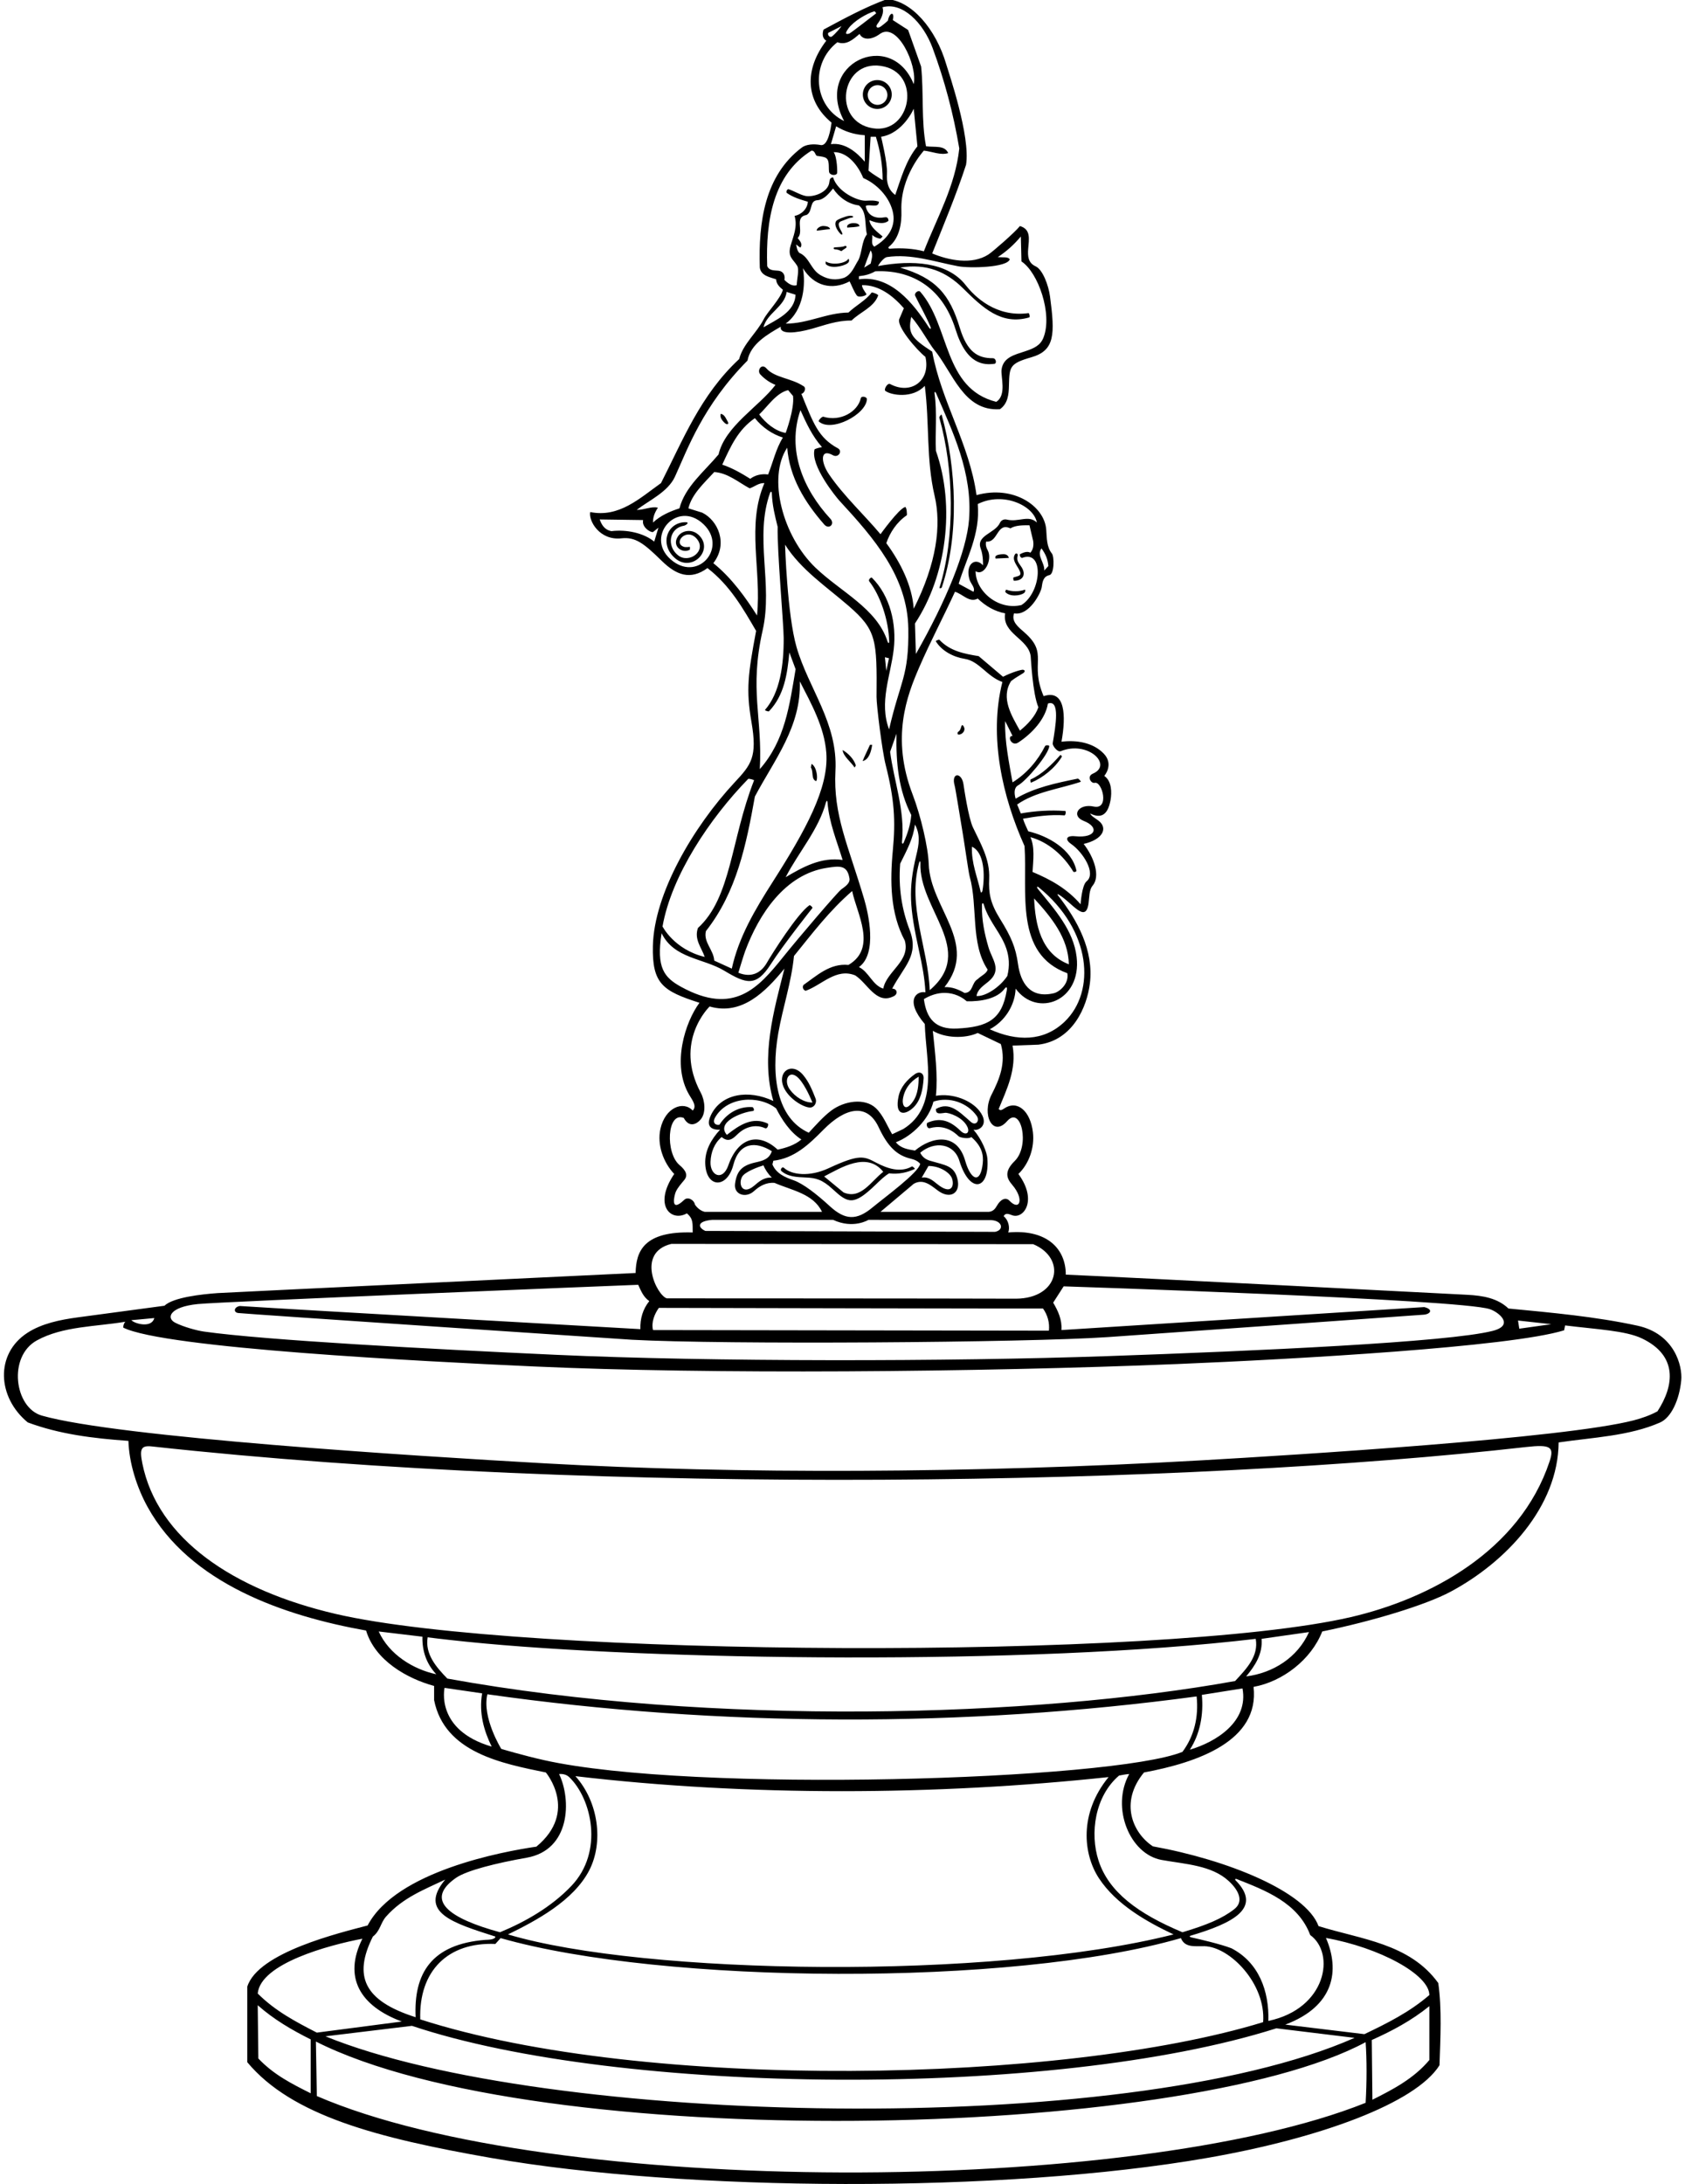 <?xml version="1.0" encoding="UTF-8"?>
<svg xmlns="http://www.w3.org/2000/svg" xmlns:xlink="http://www.w3.org/1999/xlink" width="520pt" height="674pt" viewBox="0 0 520 674" version="1.1">
<g id="surface1">
<path style=" stroke:none;fill-rule:nonzero;fill:rgb(0%,0%,0%);fill-opacity:1;" d="M 505.336 409.07 C 492.504 406.277 478.969 405.066 465.52 403.77 C 462.098 400.52 457.543 399.801 452.906 399.543 C 449.824 399.371 347.777 394.121 328.91 393.32 C 328.91 385.27 323.012 379.242 311.145 380.305 C 311.715 378.785 311.238 376.504 309.723 375.27 C 310.344 374.137 311.336 374.625 312.398 375.004 C 315.855 376.23 320.301 370.469 314.281 362.254 C 317.539 359.145 319.324 354.156 318.758 349.367 C 317.984 342.824 313.973 339.367 309.984 341.996 C 309.359 342.41 308.715 342.852 308.199 342.211 C 310.672 336.129 313.805 329.953 312.477 322.641 L 320.453 322.355 C 331.082 321.047 335.449 310.691 336.34 303.488 C 337.602 293.23 332.453 283.902 326.473 276.254 C 326.305 276.039 326.379 275.824 326.582 275.945 C 326.594 275.953 326.605 275.961 326.617 275.969 C 330.844 278.473 335.027 285.18 335.934 278.75 C 336.191 276.91 336.082 274.602 337.164 273.328 C 339.684 270.359 337.621 264.531 334.422 260.414 C 340.34 259.059 342 255.543 339.023 253.25 C 338.012 252.469 336.82 251.883 336.414 251.012 C 339.73 252.668 341.898 251.574 342.734 246.801 C 343.105 244.676 343.152 241.039 340.785 239.422 C 340.785 239.422 343.867 235.918 340.613 232.535 C 337.297 229.094 332.148 228.293 327.578 228.875 C 329.039 220.852 328.746 212.59 322.07 214.812 C 317.645 204.484 323.746 201.828 316.203 195.199 C 314.223 193.457 312.035 191.809 312.949 189.262 C 317.629 190.121 321.238 182.875 321.469 181.246 C 321.711 179.535 321.949 177.871 323.848 177.469 C 325.395 177.145 325.371 171.738 324.629 170.816 C 322.984 168.781 323.062 166.055 322.871 163.438 C 322.336 156.129 312.75 149.617 301.359 152.781 C 299.176 137.012 290.531 123.996 287.68 108.512 C 281.301 104.336 280.086 102.875 281.223 97.773 C 283.844 100.691 286.84 106.164 288.234 107.855 C 294.051 114.902 297.328 127 308.578 126.273 C 311.02 124.566 311.305 121.801 311.371 118.934 C 311.512 113.16 311.559 112.176 318.277 110.246 C 325.598 108.145 325.582 103.141 324.043 91.492 C 323.586 88.039 321.785 83.184 319.594 82.18 C 317.246 81.102 317.137 79.004 317.301 76.812 C 317.523 73.875 318.242 70.773 314.754 69.75 C 313.152 71.77 306.312 77.699 305.059 78.512 C 300.016 81.797 292.734 80.332 287.68 78.203 C 291.289 69.18 295.09 60.156 298.129 50.844 C 299.555 42.105 292.742 22.328 292.043 19.93 C 288.773 8.715 281.18 0.223 273.715 -0.266 C 266.973 2.203 260.512 5.719 254.145 9.141 C 253.766 10.281 253.672 11.801 255 12.559 C 248.211 21.414 248.445 31.074 256.613 37.828 C 256.391 39.75 255.5 45.176 253.285 44.758 C 251.098 44.344 248.77 44.52 247.402 45.559 C 236.016 54.172 234.023 68.547 234.48 82.574 C 234.859 85.141 237.613 85.52 239.516 86.184 C 239.516 87.516 240.59 88.621 241.605 89.414 C 240.871 92.168 236.84 96.234 235.711 98.461 C 233.539 102.73 229.305 106.113 228.113 110.789 C 216.145 121.906 210.73 135.871 203.984 149.074 C 197.43 153.73 191.066 159.809 182.137 158.004 C 181.586 160.648 184.992 166.859 191.77 166.113 C 196.055 165.641 198.617 167.574 204.211 173.062 C 208.648 177.418 213.035 179.164 218.328 175.297 C 225.266 180.613 229.352 187.836 233.34 194.676 C 230.871 207.844 230.172 212.773 231.906 222.797 C 233.789 233.648 231.797 235.969 226.711 241.426 C 213.891 255.195 201.852 275.777 201.484 291.871 C 201.215 303.57 204.527 305.801 215.859 309.434 C 211.504 315.277 207.117 328.539 212.758 337.945 C 213.754 339.605 215.105 341.352 213.77 342.684 C 210.871 339.566 205.309 341.727 203.824 348.277 C 202.703 353.238 204.727 358.742 208.07 362.254 C 201.477 371.953 207.113 377.184 211.965 374.414 C 214.027 376.121 213.715 377.559 213.77 380.305 C 198.695 379.832 196.285 386.074 196.152 392.809 C 196.152 392.809 69.34 398.859 67.219 399.008 C 62.227 399.359 53.441 400.332 50.75 402.914 L 23.863 406.523 C 18.578 407.238 12.887 408.395 8.457 411.273 C -1.57 417.785 -0.844 431.18 8.57 438.918 C 18.258 442.527 28.527 443.828 39.633 444.617 C 39.836 451.461 42.219 458.969 45.527 464.973 C 58.621 488.707 87.871 498.652 112.977 503.141 C 115.73 512.355 125.609 517.961 133.969 520.238 L 133.969 524.609 C 137.199 540.855 155.059 544.18 168.453 546.934 C 168.453 546.934 178.629 558.996 165.527 569.828 C 155.285 571.312 122.227 577.387 113.449 594.148 C 104.945 596.402 79.598 602.422 76.305 613.055 L 76.305 636.332 C 90.023 652.789 116.25 659.699 151.605 665.887 C 211.055 676.297 309.551 676.902 372.773 665.84 C 407.469 659.77 436.859 648.996 444.238 637.281 C 444.523 628.918 445 619.988 443.859 611.914 C 435.023 599.66 419.922 598.426 406.906 594.34 C 402.98 583.645 378.68 573.859 355.797 569.734 C 349.652 565.703 345.34 556.27 353.039 546.934 C 369.605 543.848 388.742 537.219 386.859 520.523 C 395.789 518.91 404.625 512.164 408.047 503.426 C 423.453 500.262 439.855 495.328 447.672 491.152 C 464.789 481.996 480.84 464.953 481.004 445.094 C 491.609 443.539 502.742 443.129 512.285 438.953 C 515.789 437.418 518.273 431.871 518.84 425.93 C 519.262 421.52 516.785 411.566 505.336 409.07 Z M 478.727 408.613 L 468.859 409.996 L 468.465 407.477 Z M 306.016 337.742 C 302.848 343.922 306.352 351.059 310.816 345.938 C 315.129 341.004 317.945 353.57 313.133 358.266 C 309.641 361.672 310.828 363.797 312.41 365.645 C 316.184 370.066 314.688 373.832 311.523 370.508 C 310.316 369.238 308.707 370.184 307.66 372.051 C 307.121 373.008 306.441 373.832 305.16 373.938 L 271.723 373.938 L 281.98 365.293 C 284.879 363.633 287.23 365.723 289.391 367.348 C 293.234 370.242 296.609 368.172 295.445 363.691 C 294.402 359.672 291.785 359.578 287.066 358.191 C 285.82 357.82 284.711 357.168 283.977 355.699 C 288.453 351.969 294.398 352.805 296.055 358.156 C 299.281 368.598 305.441 367.219 304.711 357.48 C 304.566 355.586 303.098 351.723 300.41 348.574 C 301.836 349.129 305.633 347.129 302.25 342.785 C 299.754 339.574 294.113 337.242 288.82 338.125 C 289.484 331.855 288.535 324.637 287.871 318.078 C 291.672 320.359 297.75 320.551 301.738 318.746 L 308.863 322.164 C 310.523 327.977 308.414 333.062 306.016 337.742 Z M 236.926 346.688 C 232.281 344.535 228.359 346.996 224.316 350.188 C 220.941 346.328 228.691 343.215 232.359 342.824 C 232.992 342.758 232.504 341.645 232.184 341.625 C 227.852 341.316 224.16 343.691 222.035 347.055 C 220.703 347.34 219.859 346.328 220.609 344.965 C 224.254 338.324 234.195 337.828 239.516 342.02 C 241.32 345.535 243.789 349.336 247.305 351.613 C 245.309 353.324 242.648 354.18 239.988 354.75 C 234.027 349.195 227.734 351.113 224.773 359.582 C 223.004 364.641 219.094 362.742 219.27 358.508 C 219.391 355.547 220.414 352.812 222.699 350.855 C 224.699 352.543 226.074 351.508 227.48 350.113 C 230.312 347.301 233.645 347.012 236.051 348.109 C 236.91 348.5 237.266 346.844 236.926 346.688 Z M 257.82 237.828 C 258.602 223.109 249.523 212.504 245.816 199.676 C 242.938 189.73 242.27 168.074 242.27 168.074 C 247.164 175.797 254.965 180.969 261.891 186.965 C 270.527 194.449 270.648 197.406 270.504 215.07 C 270.484 217.438 272.18 231.527 273.328 236.047 C 276.02 246.668 276.406 253.227 275.539 262.316 C 274.613 272.074 274.738 281.852 279.227 290.246 C 281.031 296.609 273.621 299.648 272.574 305.062 C 269.25 304.02 268.109 299.84 265.07 298.414 C 270.902 294.262 267.906 281.586 266.688 277.449 C 261.789 260.852 257.09 251.574 257.82 237.828 Z M 260.035 265.355 C 253.387 264.406 247.781 267.539 242.461 270.676 C 246.492 262.875 252.645 256.004 254.922 247.512 C 255.055 247.008 255.324 246.992 255.363 247.496 C 255.859 253.891 258.273 259.539 260.035 265.355 Z M 235.359 194.496 C 238.598 180.156 232.746 165.738 237.66 152.047 C 237.824 151.594 238.176 151.68 238.191 152.16 C 238.312 155.848 239.148 159.207 239.988 162.562 C 239.801 169.969 241.824 192.371 241.848 196.828 C 241.895 205.047 240.742 213.738 236.09 219.051 C 235.938 219.223 237.145 219.66 237.328 219.469 C 242.055 214.5 242.961 208 243.602 201.324 L 245.527 206.496 C 243.629 217.707 242.27 228.496 234.48 237.328 C 235.359 221.328 231.172 213.047 235.359 194.496 Z M 256.27 160.09 C 247.898 151.035 242.758 138.887 247.02 126.559 C 248.824 130.551 250.629 134.539 253.672 137.961 C 253.672 137.961 252.148 138.246 251.391 138.625 C 249.965 143.562 258.078 153.445 259.043 154.492 C 269.82 166.16 280.078 177.988 280.312 193.992 C 280.527 208.828 277.816 210.012 274.379 225.074 C 271.215 216.738 274.859 208.578 275.812 200.324 C 276.711 192.531 274.707 183.848 269.082 178.273 C 268.836 178.031 267.824 178.844 268.281 179.426 C 271.535 183.551 274.277 191.301 274.406 197.996 C 274.418 198.574 274.094 198.539 273.91 197.98 C 270.609 187.691 259.422 182.648 251.59 175.098 C 241.504 165.371 236.781 147.379 242.934 138.148 C 243.672 147.332 248.309 154.914 254.363 161.848 C 255.82 163.512 257.762 161.703 256.27 160.09 Z M 281.223 251.484 C 280.984 254.527 280.047 257.312 278.875 260.004 C 278.621 260.59 278.297 260.367 278.367 259.684 C 279.344 250.152 275.832 240.844 274.695 231.996 L 276.66 226.406 C 276.473 235.43 277.324 243.887 281.223 251.484 Z M 273.09 202.809 L 274.34 203.121 L 273.523 207.023 Z M 242.461 133.59 C 239.23 133.02 236.285 130.551 234.289 127.891 C 236.762 125.609 239.516 121.238 243.219 120.387 L 244.738 122.188 C 245.215 126.273 242.461 133.59 242.461 133.59 Z M 241.605 135.016 C 239.422 138.531 238.566 142.613 237.047 146.414 C 234.953 146.129 233.055 146.605 231.535 147.746 C 228.781 146.035 226.023 144.422 222.891 143.375 C 225.527 137.66 227.734 132.641 232.961 129.031 C 235.238 131.879 238.281 133.969 241.605 135.016 Z M 261.84 297.75 C 256.141 297.18 252.055 301.074 247.969 303.926 C 247.496 304.59 247.875 305.539 248.637 305.73 C 253.672 303.926 258.039 298.605 263.93 300.98 C 267.73 303.449 270.391 309.91 275.52 307.535 C 277.312 306.883 276.93 305.062 275.328 305.062 C 279.047 298.031 283.734 294.812 280.699 286.891 C 278.332 280.703 277.211 273.973 277.801 266.496 C 280.027 261.996 281.789 258.801 282.359 254.43 C 284.129 257.672 283.555 260.695 282.797 263.816 C 280.211 274.484 280.738 280.18 283.609 293.348 C 284.523 297.555 285.387 301.781 285.59 306.203 C 283.027 305.66 278.977 308.453 285.398 315.988 C 285.688 327.012 289.961 341.449 278.75 348.387 L 275.328 350 C 273.844 347.523 272.559 344.074 270.266 341.922 C 266.848 338.719 260.551 339.691 256.57 342.668 C 253.977 344.605 251.734 347.234 249.586 349.523 C 239.848 345.129 237.828 332.273 240.176 318.824 C 241.566 310.867 244.227 303.172 245.023 294.996 C 250.727 287.965 255.949 281.031 262.98 274.949 C 264.406 281.887 270.77 292.523 261.84 297.75 Z M 305.07 292.363 C 303.855 288.238 302.938 283.996 303.035 279.324 C 303.051 278.574 303.414 278.488 303.617 279.18 C 304.398 281.863 305.898 284.246 307.406 286.633 C 309.645 290.184 312.492 294.633 310.859 301.172 C 308.527 304.66 304.102 307.539 301.359 307.344 C 301.684 305.234 303.523 304.141 305.059 302.867 C 309.367 299.309 306.152 296.031 305.07 292.363 Z M 302.633 275.176 C 301.555 270.352 299.758 266.363 299.938 261.27 C 303.762 262.969 304.016 270.004 303.195 274.828 C 303.102 275.379 302.719 275.57 302.633 275.176 Z M 309.988 305.137 C 310.582 304.344 310.875 304.547 310.688 305.66 C 309.176 314.672 304.762 316.91 295.355 317.379 C 288.656 317.711 285.918 314.312 285.113 308.297 C 292.969 303.625 298.32 308.961 298.32 308.961 C 302.684 309.094 307.715 308.172 309.988 305.137 Z M 286.922 305.539 C 286.379 292.266 280 279.676 283.613 266.309 C 283.801 265.613 284.07 265.625 284.047 266.324 C 283.52 280.645 301.414 293.223 286.922 305.539 Z M 291.66 343.387 C 292.758 343.262 297.172 344.707 298.551 347.742 C 299.395 349.613 298.043 350.531 296.422 348.938 C 292.883 345.461 289.824 344.898 286.262 346.43 C 285.73 346.656 286 348.391 287.012 348.109 C 289.301 347.469 292.605 347.469 295.797 350.602 C 296.309 351.105 299.078 351.52 299.746 350.855 C 303.035 353.695 303.559 356.406 303.277 359.004 C 302.566 365.527 299.57 364.156 297.859 358.16 C 295.324 349.281 287.543 350.719 282.359 355.035 C 280.195 354.66 277.988 354.367 276.473 352.469 C 281.504 350.57 286.73 345.344 288.062 339.93 C 292.969 338.297 298.496 340.246 301.398 344.301 C 302.469 345.797 301.156 347.523 299.652 346.219 C 295.996 343.047 293.02 339.777 288.82 342.211 C 288.758 344.008 290.215 343.547 291.66 343.387 Z M 238.66 358.168 C 245.109 357.438 249.582 353.199 254.121 348.594 C 260.984 341.641 267.648 340.324 271.164 347.844 C 274.012 353.934 276.879 356.527 280.969 357.516 C 282.098 357.789 283.168 358.172 283.977 359.117 C 283.559 361.797 272.766 369.66 269.297 372.551 C 264.34 376.688 260.785 376.52 256.059 372.176 C 252.117 368.555 247.891 365.238 244.906 364.199 C 242.363 363.316 239.551 362.168 238.375 359.309 Z M 257.09 376.41 C 263.359 379.328 268.016 376.41 268.016 376.41 L 305.859 376.496 C 309.359 376.66 309.961 379.551 307.062 380.113 L 217.664 379.828 C 215.336 378.754 214.996 376.852 219.754 376.41 Z M 284.449 363.395 L 286.539 359.785 C 290.164 359.785 293.242 361.945 293.809 363.68 C 294.59 366.062 293.484 368.824 289.215 365.355 C 287.824 364.227 286.398 363.016 284.449 363.395 Z M 328.59 315.227 C 322.082 321.5 313.695 321.34 305.445 317.605 C 310.004 315.23 313.234 310.289 313.426 305.062 C 320.062 314.137 333.84 308.941 332.254 295.316 C 331.289 287.039 325.508 280.688 320.34 274.348 C 319.832 273.727 320.008 273.367 320.566 273.82 C 336.953 287.129 338.152 306.008 328.59 315.227 Z M 329.859 297.559 C 321.215 294.234 319.504 285.305 319.125 277.23 C 324.445 283.023 329.672 289.391 329.859 297.559 Z M 323.398 217.094 C 327.227 215.742 325.766 224.02 324.875 229.332 C 324.746 230.109 326.367 232.199 327.355 231.797 C 335.656 228.395 343.562 236.016 337.281 238.719 C 335.258 239.59 336.719 241.848 337.836 241.562 C 340.105 240.98 342.551 249.969 337.508 248.871 C 332.859 247.859 330.391 251.73 334.465 253.32 C 339.289 255.199 338.293 258.676 331.875 258.047 C 328.734 257.738 328.797 259.215 330.492 260.379 C 334.262 262.969 338.344 269.523 335.336 271.945 C 333.832 273.152 333.473 279.035 333.473 279.035 C 329.195 274.094 324.062 271.34 318.648 269.059 C 318.84 265.547 319.41 261.363 317.984 258.324 C 323.414 259.773 328.242 263.98 331.23 268.973 C 331.383 269.223 332.273 269.004 332.199 268.66 C 330.777 262.035 323.324 257.906 317.32 256.52 C 316.75 255.188 316.086 253.953 315.703 252.625 C 319.805 251.91 324.152 251.281 328.52 251.602 C 328.809 251.621 329.09 250.273 328.699 250.246 C 324.109 249.918 319.332 250.223 315.039 251.012 L 313.898 248.254 C 319.516 244.297 326.91 243.461 333.5 241.254 C 333.715 241.184 332.879 240.207 332.582 240.266 C 325.938 241.629 319.246 242.992 313.426 246.449 C 312.859 244.496 313.051 242.941 314.195 242.328 C 316.695 240.996 323.688 232.723 323.801 230.242 C 323.812 229.891 322.688 229.879 322.508 230.234 C 320.289 234.66 316.871 238.688 312.477 241.414 C 311.43 235.523 310.004 228.684 310.195 222.512 L 312.477 227.07 C 310.645 227.07 312.18 230.469 314.23 229.129 C 318.508 226.328 322.598 221.922 323.398 217.094 Z M 318.074 202.492 C 318.152 203.121 318.648 214.055 320.453 218.234 C 319.504 220.988 317.227 223.461 314.754 225.453 C 312.285 220.988 308.703 215.387 312.027 210.16 C 313.527 208.996 314.5 208.539 315.738 207.73 C 316.184 207.438 316.57 206.863 315.73 206.668 C 315.34 206.574 312.527 207.328 309.531 208.828 L 302.023 202.465 C 297.566 201.738 293.195 200.922 289.914 197.434 C 289.77 197.281 288.703 197.727 288.789 197.871 C 290.641 200.871 294.188 202.746 297.727 203.305 C 302.203 204.008 304.531 208.727 309.34 210.445 C 305.062 227.449 309.438 246.07 316.18 261.078 C 317.129 275.234 312.949 294.328 329.387 300.312 C 329.961 303.566 326.945 306.074 325.23 306.48 C 317.832 308.227 314.961 303.191 314.164 297.477 C 313.438 292.254 312 288.996 308.645 283.59 C 305.586 278.664 305.07 275.629 305.266 271.16 C 305.535 265.07 302.602 260.312 300.246 255.293 C 298.855 252.324 297.512 243.219 297.336 242.008 C 296.773 238.191 293.43 238.301 294.621 242.469 C 294.887 243.387 296.426 253.129 297.109 257.148 C 297.645 260.312 298.906 269.27 299.246 270.48 C 301.824 279.695 299.406 291.031 304.781 299.176 C 304.496 300.41 302.785 301.074 301.738 302.121 C 299.746 303.262 300.41 306.301 297.656 306.395 C 295.852 305.352 293.855 304.496 291.48 304.59 C 302.168 291.051 287.055 280.27 286.609 266.605 C 286.445 261.496 284.168 251.758 281.629 245.125 C 274.91 227.582 279.891 214.664 283.676 205.918 C 287.078 198.047 291.129 190.406 294.711 182.609 C 297.086 183.273 299.176 186.125 301.738 184.699 C 304.211 187.074 307.062 188.688 310.195 189.262 C 309.172 195.559 317.383 197.055 318.074 202.492 Z M 321.406 169.215 C 322.641 170.926 323.359 172.496 323.527 174.66 L 322.262 176.055 C 322.449 173.586 319.789 171.398 321.406 169.215 Z M 315.23 186.695 C 308.105 188.43 301.074 182.484 301.074 176.246 C 303.695 177.996 306.43 172.68 304.77 169.715 C 304.355 168.969 304.113 168.156 304.305 167.125 C 308.105 167.504 307.535 161.047 311.812 163.039 C 313.52 161.996 315.895 162.09 317.699 162.09 L 318.84 166.934 C 319.031 168.266 318.84 169.594 317.984 170.547 C 316.938 169.977 315.703 170.547 314.754 171.02 C 314.66 171.59 314.945 172.062 315.422 172.16 C 322.281 169.48 321.5 182.734 315.23 186.695 Z M 301.738 155.535 C 309.641 151.582 319.066 156.047 319.98 161.234 C 317.426 158.77 314.332 161.223 310.695 160.328 C 309.934 160.145 309.016 160.426 308.582 161.355 C 307.047 164.641 301.09 165.168 302.672 169.34 C 303.496 171.527 303.355 174.438 303.355 174.438 C 300.98 171.805 297.805 174.105 299.195 178.828 C 299.594 180.184 301.074 181.375 300.41 182.609 L 295.852 180.141 C 298.129 172.539 302.598 164.844 301.738 155.535 Z M 288.898 121.387 C 293.969 133.102 300.172 145.891 299.055 160.32 C 298.305 170 292.027 185.328 282.645 201.801 L 282.359 192.395 C 292.051 177.766 294.898 156.297 288.82 139.102 C 288.566 133.77 289.215 127.238 288.422 121.512 C 288.324 120.805 288.613 120.73 288.898 121.387 Z M 295.695 82.16 C 299.211 82.82 310.859 82.574 311.621 80.012 C 311.027 79.16 309.695 79.496 307.914 79.344 C 310.672 77.539 312.855 75.547 315.039 72.98 L 315.23 80.676 C 320.379 84.027 324.871 96.898 322.027 104.16 C 321.078 106.586 319.156 107.469 316.379 108.391 C 313.09 109.484 309.613 110.242 309.09 114.016 C 308.789 116.18 310.746 121.961 307.438 123.996 C 291.035 119.848 293.25 100.637 284.004 90.039 C 283.418 89.371 282.027 90.461 282.434 91.289 C 283.973 94.441 285.742 97.496 287.094 100.703 C 287.449 101.555 287.113 101.746 286.602 100.945 C 281.84 93.512 274.852 84.812 265.07 86.184 L 265.07 85.234 C 267.195 84.996 268.586 84.57 270.105 83.715 C 280.43 83.199 290.598 87.887 294.906 101.699 C 298.328 112.66 303.699 112.66 306.895 112.258 C 307.648 112.16 307.43 110.523 306.359 110.531 C 301.754 110.562 298.453 108.594 296.207 101.172 C 293.066 90.805 288.863 85.852 277.801 82.574 C 285.977 81.211 292.059 83.898 297.129 88.895 C 303.277 94.965 308.973 100.449 317.633 97.945 C 317.93 97.859 317.66 96.586 317.398 96.621 C 307.383 97.988 300.805 91.562 298.027 87.996 C 292.43 80.809 281.52 80.145 270.961 82.102 C 271.438 81.148 272.84 79.457 273.695 79.328 C 281.242 78.203 288.547 80.828 295.695 82.16 Z M 246.164 73.453 C 248.254 71.363 244.93 66.996 248.922 66.328 C 250.914 65.188 249.68 61.863 252.34 61.77 C 254.336 61.578 255.855 59.68 257.09 58.16 C 258.895 60.914 261.84 63.004 265.07 63.387 C 267.637 65.477 266.781 69.273 267.539 72.312 C 265.828 74.594 266.113 77.824 264.879 80.297 C 263.645 82.195 262.887 84.664 260.512 85.711 C 258.039 86.562 255.664 86.281 253.48 85.047 C 250.156 83.336 249.871 79.344 246.641 78.016 C 245.977 77.254 245.879 76.398 245.691 75.449 C 246.125 75.688 246.438 76.125 247.02 76.398 C 247.781 75.262 246.828 74.309 246.164 73.453 Z M 268.68 77.254 C 269.535 78.586 268.98 79.902 268.695 81.328 L 266.688 82.574 C 267.352 80.77 268.016 78.871 268.68 77.254 Z M 270.762 7.422 C 271.984 5.828 272.945 3.73 272.312 2.25 C 278.457 0.477 284.898 6.977 287.797 14.793 C 291.488 24.758 294.234 35.07 296.039 45.809 C 294.805 57.398 289.199 67.09 285.113 77.539 C 281.938 76.703 278.246 76.457 274.688 76.734 C 274.199 76.77 273.996 76.402 274.336 76.129 C 277.629 73.484 278.312 68.793 278.172 64.992 C 277.781 54.387 285.113 46.477 285.113 46.477 C 287.68 46.762 290.34 47.996 292.621 47.234 C 291.48 44.766 288.695 45.496 285.781 45.145 C 284.262 37.355 285.113 28.613 284.262 20.539 L 280.25 9.25 L 275.52 6.195 C 276.195 3.496 274.527 3.66 274 6.387 C 274 6.387 272.809 7.48 271.773 8.203 C 270.773 8.902 270.051 8.344 270.762 7.422 Z M 271.91 42.199 C 278.695 41.16 281.98 33.555 281.98 33.555 L 283.121 45.145 C 279.512 49.609 278.086 55.023 276.281 60.156 C 274.027 58.496 273.559 56.133 273.723 53.508 C 273.922 50.34 271.91 42.199 271.91 42.199 Z M 268.68 42.199 L 270.297 42.199 C 271.625 46.477 272.387 50.844 272.387 55.594 C 270.961 54.645 269.695 53.996 268.016 52.648 Z M 273.012 20.566 C 284.762 23.414 280.68 42.609 268.191 39.336 C 256.496 36.27 259.973 17.41 273.012 20.566 Z M 261.855 8.738 C 263.523 6.48 267.484 4.152 269.855 3.488 C 270.008 3.445 270.402 4.105 270.402 4.105 C 270.402 4.105 262.547 10.195 262.152 10.332 C 261.359 10.613 260.395 10.715 261.855 8.738 Z M 255.625 10.125 L 259.688 8.062 C 259.363 8.57 257.875 10.375 256.75 11.25 C 256 11.75 255.25 10.625 255.625 10.125 Z M 258.422 13.035 C 261.27 14.078 263.359 12.086 265.262 10.469 C 266.25 12.441 268.957 12.367 271.5 10.5 C 276.883 6.543 283.195 20.16 281.98 25.953 C 274.859 8.496 251.027 19.828 260.512 37.355 C 250.922 32.676 250.109 19.438 258.422 13.035 Z M 258.039 38.969 C 260.699 40.586 263.645 41.535 266.875 41.727 L 266.875 49.895 C 264.5 47.141 260.891 43.91 256.426 44.48 Z M 240.289 83.547 C 238.961 83.398 237.383 83.578 236.762 82.102 C 236.285 68.137 238.566 53.887 250.441 46.477 C 251.484 46.477 251.484 47.613 252.055 48.09 C 252.832 48.227 253.781 48.277 254.527 48.555 C 256.133 49.148 255.633 51.098 255.848 52.996 C 255.969 54.043 257.902 54.371 258.34 53.465 C 258.41 53.32 258.422 48.66 257.281 46.949 C 261.746 46.855 264.977 51.414 266.398 54.93 C 270.57 56.73 274.32 60.641 275.465 65.09 C 276.625 69.605 274.406 73.414 269.82 76.113 C 268.586 75.262 269.438 73.551 269.156 72.504 C 269.914 73.172 270.77 73.551 271.723 73.645 L 272.387 72.98 C 270.863 71.648 268.586 70.129 268.301 67.945 C 269.535 68.422 272.48 69.559 274.188 68.137 C 274.145 67.008 273.562 66.949 272.82 67.078 C 270.219 67.535 267.73 66.613 267.16 63.574 C 268.395 62.812 271.148 64.43 271.246 62.246 C 269.961 61.762 268.555 61.883 267.148 61.93 C 264.605 62.012 258.492 59.234 257.09 54.738 C 256.188 54.797 256.023 55.422 255.957 56.121 C 255.641 59.504 250.723 60.984 248.434 60.43 C 246.562 59.977 245.008 58.871 243.219 58.352 C 242.746 58.637 242.648 59.016 242.746 59.488 C 244.738 60.914 247.02 61.578 249.301 62.246 C 249.203 64.43 247.305 66.234 245.215 66.613 C 246.191 70.035 244.812 72.867 243.98 75.812 C 242.988 79.344 244.758 79.926 246 82 C 246.75 83.25 245.879 86.211 245.879 87.988 C 244.551 88.465 243.125 87.422 242.078 86.375 C 242.402 84.871 241.617 83.691 240.289 83.547 Z M 242.746 90.078 L 245.5 90.934 C 245.309 96.352 239.527 98.66 235.621 101.004 C 236.57 96.73 242.27 94.547 242.746 90.078 Z M 208.309 147.062 C 212.172 138.625 216.855 125.223 230.68 111.266 C 231.629 106.137 236.855 103.188 240.941 100.812 C 240.551 103.34 245.73 102.789 250.473 101.469 C 254.461 100.359 258.273 98.855 262.789 98.914 C 265.438 96.266 269.727 94.848 271.008 91.156 C 271.105 90.875 269.145 90.07 268.977 90.293 C 267.164 92.73 264.105 94.27 261.84 96.445 C 255 96.539 249.395 99.863 242.461 99.863 C 248.168 95.68 248.617 87.465 247.781 82.766 C 251.164 88.219 256.664 89.715 262.195 86.828 C 262.766 87.914 263.605 90.164 264.457 91.219 C 265.023 91.922 267.703 91.211 267.348 90.672 C 266.93 90.047 265.977 88.762 266.027 87.996 C 271.254 87.902 275.52 91.219 278.938 95.113 C 278.562 95.969 277.688 98.121 277.57 98.34 C 276.434 100.469 282.848 107.965 285.59 110.125 C 287.27 117.398 281.223 121.98 274.688 118.504 C 273.871 118.07 272.676 120.191 273.227 120.617 C 274.973 121.965 281.648 123.094 285.398 119.055 C 286.883 130.746 285.801 141.801 288.414 152.945 C 290.555 162.074 289.086 173.766 281.98 187.836 C 281.504 180.805 277.988 173.68 273.523 167.602 C 274.602 164.371 276.777 161.059 279.816 159.02 C 279.996 158.898 279.797 156.328 279.309 156.461 C 277.395 156.961 271.723 164.844 271.723 164.844 C 266.781 158.934 260.367 153.023 255.824 146.355 C 253.227 142.535 253.09 138.246 257.043 140.469 C 258.719 141.406 260.113 139.168 258.586 138.34 C 252.523 135.047 251.027 130.66 247.305 121.523 C 248.16 121.43 249.109 119.625 247.781 119.055 C 244.152 116.676 239.043 116.57 236.516 113.672 C 235.02 111.961 233.504 114.344 234.645 115.547 C 236.059 117.043 237.57 118.066 239.324 118.77 C 234.195 125.516 223.746 131.5 221.75 140.238 C 217.285 145.559 211.395 150.215 209.684 156.863 C 206.738 157.812 203.891 159.051 201.516 161.234 C 201.527 159.66 201.859 158.496 203.027 156.66 C 201.027 156.16 198.949 157.34 196.48 157.34 C 200.371 154.359 206.133 151.812 208.309 147.062 Z M 201.895 167.125 C 198.664 164.465 193.359 163.328 188.691 163.895 C 186.527 163.496 185.648 161.898 185.078 160.285 L 198.477 160.477 C 197.957 162.551 200.594 164.336 201.516 164.18 L 203.195 162.828 Z M 207.785 173.266 C 198.211 166.238 208.844 153.727 217.184 161.836 C 224.395 168.844 215.844 179.176 207.785 173.266 Z M 220.137 173.773 C 224.805 167.754 221.531 160.566 216.715 158.195 L 212.441 156.863 C 213.484 152.496 217.191 149.172 220.422 145.656 C 224.602 145.938 227.828 148.789 231.344 150.688 C 232.863 150.215 234.102 148.98 235.906 149.074 C 230.301 162.184 235.051 175.77 233.625 189.926 C 230.301 184.699 225.93 178.43 220.137 173.773 Z M 246.828 210.254 C 250.305 217.047 254.402 224.277 255.004 232.305 C 255.816 243.152 248.641 256.172 238.418 272.199 C 233.047 280.621 227.957 289.156 225.836 298.891 L 220.422 296.422 C 220.23 293.094 217 290.719 217.855 287.301 C 227.355 275.234 230.301 260.605 232.961 245.785 C 238.945 234.48 247.305 224.219 246.828 210.254 Z M 230.891 240.359 C 231.043 240.203 232.785 240.602 232.695 240.828 C 225.523 259.125 225.699 276.996 215.387 286.352 C 214.148 289.863 216.523 292.43 217.477 295.281 C 208.027 292.996 204.461 285.875 204.461 285.875 C 207.234 270.156 219.066 252.492 230.891 240.359 Z M 210.188 304.508 C 204.984 301.641 202.461 298.633 204.176 287.965 C 208.02 295.836 216.996 295.621 223.508 299.531 C 230.363 303.648 233.355 304.57 237.879 297.508 C 241.66 291.609 250.641 280.262 250.727 280.176 C 250.727 279.797 249.949 279.227 249.805 279.324 C 246.113 281.836 238.191 294.418 236.664 297.074 C 234.996 299.98 232.129 301.898 227.859 300.16 C 227.859 300.16 229.441 294.891 229.949 293.527 C 234.219 282.039 242.277 269.773 255.188 267.789 C 259.105 267.191 261.473 266.863 262.152 271.066 C 262.375 272.453 261.047 273.43 259.645 274.426 C 258.535 275.211 246.559 289.227 241.676 295.312 C 233.973 304.906 226.438 313.453 210.188 304.508 Z M 211.129 370.262 C 206.641 374.547 208.137 368.684 208.551 367.766 C 209.145 366.445 210.188 365.309 211.156 364.133 C 212.379 362.652 211.688 361.172 209.695 359.496 C 205.297 355.805 205.809 342.883 211.016 344.965 C 212.691 348.109 215.066 346.883 216.312 345.328 C 217.926 343.32 217.531 339.559 216.273 337.211 C 207.746 321.309 218.996 310.574 218.996 310.574 C 228.875 313.426 236.191 306.109 242.078 298.891 C 238.852 311.715 234.672 325.965 238.66 339.738 C 230.941 336.094 222.578 337.457 219.391 344.098 C 216.961 349.168 222.227 348.574 222.227 348.574 C 219.48 351.566 217.465 355.07 217.641 359.145 C 217.965 366.629 224.387 366.863 226.316 359.441 C 228.137 352.438 233.188 352.102 238.184 355.227 C 237.402 357.715 235.301 358.211 233.125 358.695 C 228.855 359.645 227.383 361.418 226.844 365.223 C 226.359 368.664 230.203 369.848 232.723 367.516 C 234.414 365.945 236.559 364.77 239.039 365.012 C 244.266 367.289 251.012 368.336 253.672 373.938 L 217.477 373.938 C 216.238 373.652 215.102 372.703 214.434 371.66 C 214.316 370.48 212.387 369.059 211.129 370.262 Z M 238.184 363.395 C 235.688 363.195 234.098 364.738 232.703 365.906 C 229.203 368.832 227.797 365.555 228.961 363.211 C 229.766 361.586 234.082 360.055 235.621 359.594 C 236.094 360.828 237.047 362.254 238.184 363.395 Z M 207.195 383.828 L 318.84 383.914 C 329.258 388.258 326.859 400.66 313.523 400.738 C 293.027 400.66 205.789 400.637 205.789 400.637 C 202.738 399.781 196.164 386.48 207.195 383.828 Z M 323.688 410.609 L 201.516 410.418 C 200.945 407.949 201.988 405.48 203.32 403.578 C 203.32 403.578 319.859 403.828 321.879 403.77 C 323.305 405.766 323.973 408.234 323.688 410.609 Z M 61.031 402.395 C 68.43 401.656 188.977 396.738 196.953 396.453 C 197.809 398.262 198.477 400.16 200.375 401.488 C 198.379 403.961 197.523 406.902 197.621 410.137 C 197.621 410.137 92.027 404.16 74.027 402.996 C 72.203 403.277 71.934 404.965 73.527 405.16 C 75.902 405.461 193.996 413.352 195.039 413.41 C 223.086 414.949 316.684 414.32 341.867 412.594 C 362.648 411.164 428.656 406.418 439.363 405.676 C 441.363 405.535 442.492 404.07 439.527 403.328 L 327.578 410.418 C 327.77 407.188 326.535 404.527 325.016 401.965 L 328.246 396.93 C 328.246 396.93 450.578 400.906 459.762 403.965 C 462.535 404.891 467.52 408.926 460.609 410.684 C 446.789 414.191 387.777 416.867 341.484 418.473 C 293.164 420.152 219.332 420.246 171.539 418.055 C 132.328 416.258 81.91 413.562 62.973 410.891 C 60.602 410.555 56.547 409.402 54.105 408.172 C 51.137 406.672 52.41 403.258 61.031 402.395 Z M 47.613 406.715 C 46.855 409.852 41.715 408.559 40.527 407.371 C 42.902 407.18 45.152 406.934 47.613 406.715 Z M 116.871 503.426 L 130.359 505.039 C 130.266 509.504 131.594 513.398 134.637 516.629 C 127.512 515.109 120.102 510.551 116.871 503.426 Z M 131.977 505.23 C 131.977 505.23 136.164 505.789 143.879 506.582 C 200.656 512.414 318.008 513.996 387.523 505.703 C 388.477 511.023 384.676 514.918 381.16 518.719 C 319.164 529.918 219.922 532.828 138.055 517.961 C 134.539 514.352 131.121 510.359 131.977 505.23 Z M 137.195 520.828 L 148.789 522.52 C 147.746 528.602 149.359 534.109 151.734 538.953 C 134.195 533.828 137.195 520.828 137.195 520.828 Z M 140.672 579.484 C 144.008 577.141 153.359 574.855 162.539 573.238 C 176.027 570.859 176.395 555.473 172.539 547.41 C 173.695 547.328 174.82 547.57 175.652 548.363 C 182.562 554.969 186.441 571.344 176.32 581.957 C 170.176 588.406 162.137 593.008 154.301 596.238 C 138.695 591.996 130.863 586.375 140.672 579.484 Z M 389.805 623.98 C 328.148 642.91 198.992 645.465 129.695 623.125 C 129.199 608.133 138.285 599.23 152.875 599.848 L 154.488 598.043 C 204.598 612.332 312.164 613.172 364.438 598.043 C 365.652 601.109 368.84 600.484 371.68 600.543 C 379.504 600.703 390.715 612.133 389.805 623.98 Z M 393.891 625.879 L 418.02 628.824 C 347.254 660.078 167.746 655.844 100.434 628.348 L 127.129 625.117 C 191.055 646.551 324.965 647.746 393.891 625.879 Z M 156.77 596.906 C 165.426 592.688 177.027 586.52 181.867 577.086 C 186.25 568.535 184.797 556.148 177.574 548.074 C 230.965 554.344 288.82 554.059 342.113 548.359 C 332.938 559.559 334.273 572.137 339.117 579.547 C 344.441 587.688 353.934 593.027 362.16 596.906 C 305.703 611.184 198.527 609.406 156.77 596.906 Z M 115.066 597.57 C 117.359 595.828 117.441 593.293 119.148 591.395 C 124.375 585.504 131.023 583.035 137.391 579.992 C 128.98 590.094 139.695 593.367 152.875 597.57 C 152.875 598.613 150.191 598.562 149.855 598.586 C 133.074 599.863 127.629 609.035 128.27 622.461 C 112.242 617.371 108.973 609.758 115.066 597.57 Z M 111.836 598.234 C 105.867 610.164 111.105 618.992 123.996 623.789 L 97.777 627.211 C 91.316 623.887 84.949 620.559 79.535 615.145 C 80.395 605.848 101.523 600.199 111.836 598.234 Z M 95.875 645.926 C 90.176 643.074 84.477 640.223 79.727 635.191 L 79.535 618.754 C 84.57 623.219 90.176 626.449 95.875 629.301 Z M 421.438 648.867 C 349.805 677.559 170.355 678.18 97.777 646.781 L 97.488 629.965 C 166.121 664.617 365.047 660.488 421.438 630.156 C 421.82 635.473 421.82 642.504 421.438 648.867 Z M 441.105 635.664 C 436.355 641.363 429.801 644.785 423.531 647.918 L 423.34 629.488 C 429.516 626.734 435.598 623.504 441.105 619.039 Z M 441.105 615.617 C 434.93 620.941 427.996 624.359 421.062 627.684 L 396.645 624.738 C 411.824 619.047 413.527 607.996 409.195 597.996 C 425.703 600.949 441.105 609.301 441.105 615.617 Z M 381.633 579.82 C 390.402 583.285 400.621 587.113 404.34 597.094 C 412.195 602.766 409.359 619.828 391.422 623.598 C 391.703 614.387 388.477 605.551 380.02 601.18 C 376.746 599.914 370.324 598.414 367.695 597.828 C 366.969 597.664 367.086 597.406 367.359 597.324 C 380.477 593.434 389.73 588.766 381.312 580.211 C 381.027 579.922 381.219 579.656 381.633 579.82 Z M 358.48 573.926 C 365.836 575.25 373.922 575.547 379.223 580.465 C 382.531 583.531 383.762 586.867 380.934 589.09 C 377.32 591.934 372.551 593.965 364.914 596.238 C 351.129 590.473 342.184 583.812 339.027 574.164 C 336.254 565.672 337.914 554.227 345.348 547.887 C 346.391 547.695 347.359 547.496 348.48 547.41 C 342.762 557.785 348.66 572.16 358.48 573.926 Z M 167.836 543.117 C 161.328 541.656 154.695 539.66 154.695 539.66 C 154.695 539.66 148.695 529.996 150.406 522.805 C 222.035 532.969 297.562 533.16 369.285 523.469 C 369.949 529.836 368.523 535.727 364.914 540.57 C 343.441 549.336 213.691 553.414 167.836 543.117 Z M 367.195 539.906 C 370.328 535.059 371.473 529.074 370.898 522.992 C 375.078 522.328 379.262 521.664 383.438 521 C 385.367 531.277 375.246 537.535 367.195 539.906 Z M 384.578 517.293 C 387.336 513.969 389.711 510.359 389.328 505.703 C 394.176 505.039 399.02 504.281 403.961 503.613 C 400.445 511.5 392.848 516.25 384.578 517.293 Z M 478.195 450.996 C 468.961 478.699 441.098 493.379 416.859 498.996 C 359.008 512.402 160.781 511.375 103.527 497.996 C 71.824 490.59 48.621 474.785 43.93 451.582 C 43.027 447.109 43.516 445.965 46.859 446.328 C 186.859 461.66 366.859 458.328 470.828 446.523 C 478.609 445.641 479.699 446.477 478.195 450.996 Z M 511.5 435.5 C 509.195 436.738 506.738 437.609 504.18 438.273 C 482.746 443.836 399.953 448.949 370.84 450.613 C 299.828 454.664 227.332 454.875 168.199 451.551 C 127.641 449.27 36.43 443.523 12.914 436.816 C 4.441 434.402 2.344 418.535 11.414 413.594 C 19.457 409.207 29.449 409.395 38.684 407.855 C 38.211 408.328 38.027 409.094 38.027 409.66 C 50.766 416.039 130.398 420.09 164.859 421.652 C 219.016 424.117 301.336 423.449 363.496 420.895 C 399.625 419.41 466.027 415.66 482.695 410.496 L 483 408.992 C 492.895 410.215 501.652 410.594 506.695 412.996 C 517.785 418.281 516.727 427.484 511.5 435.5 Z M 258.992 71.738 C 258.254 70.809 257.34 69.273 258.062 68.188 C 258.391 67.691 261.059 66.73 261.812 66.625 C 263.414 66.406 263.797 67.074 262.625 67.188 C 262.051 67.242 260.164 68.059 259.625 68.25 C 258.125 68.785 259.113 70.387 259.688 71.438 C 260.238 72.445 259.855 72.824 258.992 71.738 Z M 263.34 68.855 C 264.223 68.848 265.113 69.012 265.262 69.75 C 264.406 70.129 262.41 70.129 261.461 70.227 C 261.145 69.434 262.188 68.863 263.34 68.855 Z M 252.055 71.176 C 251.898 70.602 253.039 69.703 254.09 69.73 C 256.215 69.789 256.141 70.699 256.141 70.699 C 254.809 70.797 253.402 71.059 252.055 71.176 Z M 257.691 76.328 C 258.688 76.25 260.062 76.25 260.652 75.922 C 261.07 75.691 261.57 76.203 261 76.562 C 260.5 76.875 260.062 77.188 259.625 77.5 C 259 77.125 258.328 76.969 257.688 76.938 C 257.234 76.914 256.996 76.379 257.691 76.328 Z M 254.809 80.676 C 256.812 81.938 261.062 81.312 261.84 79.82 C 261.84 79.82 262.43 80.621 261.531 81.254 C 260.09 82.273 256.137 83.004 254.809 81.434 Z M 252.672 130.035 C 252.445 129.824 253.641 128.453 254.102 128.594 C 259.355 130.199 264.707 127.055 265.641 122.91 C 265.84 122.031 267.559 122.465 267.531 123.16 C 267.359 127.883 256.5 133.559 252.672 130.035 Z M 289.879 128.871 C 289.812 128.641 290.523 127.688 290.617 128.016 C 295.141 144.469 296.082 164.906 290.641 181.258 C 290.543 181.551 289.844 181.613 289.926 181.352 C 294.812 165.672 294.375 144.738 289.879 128.871 Z M 222.414 127.699 C 223.59 127.855 223.988 129.109 224.574 130.078 C 225.09 130.938 224.383 131.164 223.711 130.562 C 222.805 129.746 222.074 128.723 222.414 127.699 Z M 215.938 165.395 C 220.156 170.008 213.438 176.59 208.395 172.305 C 203.461 168.109 205.723 161.34 211.336 161.137 C 213.172 161.07 211.633 162.137 211.016 162.238 C 206.578 162.961 205.602 168.445 209.25 171.352 C 212.652 174.059 218.289 169.941 214.965 166.191 C 211.824 162.641 207.535 167.605 211.09 168.746 C 211.652 168.926 212.914 168.738 212.914 168.738 L 212.914 169.594 C 210.715 170.969 207.102 168.598 209.258 165.465 C 210.496 163.668 213.723 162.973 215.938 165.395 Z M 312.777 178.184 C 314.414 177.629 315.645 177.816 314.398 175.59 C 313.543 174.066 312.262 172.605 313.238 171.035 C 313.516 170.59 314.234 170.773 314.051 171.484 C 313.629 173.094 314.465 173.773 315.266 175.027 C 316.797 177.434 315.5 179.27 312.898 179.195 C 312.758 179.191 312.59 178.246 312.777 178.184 Z M 311.336 172.16 L 307.25 172.352 C 306.848 171.547 307.59 171.062 309.652 171.008 C 311.148 170.969 311.336 172.16 311.336 172.16 Z M 316.371 181.945 C 316.473 182.484 316.285 182.82 315.957 183.047 C 314.836 183.816 311.574 184.297 310.195 182.609 L 310.48 181.945 C 312.379 182.609 314.375 182.609 316.371 181.945 Z M 295.547 226.531 C 295.414 226.367 295.547 225.891 295.688 225.816 C 296.289 225.52 296.508 224.703 296.672 224.148 C 296.98 223.078 297.688 224.531 297.645 224.988 C 297.52 226.469 295.863 226.934 295.547 226.531 Z M 266.211 234.859 C 266.781 233.34 267.73 231.535 268.488 229.824 L 269.156 229.824 C 268.871 231.82 268.203 234.387 266.211 234.859 Z M 264.121 236.188 L 263.738 236.855 C 262.695 235.145 260.227 233.434 260.035 231.438 C 261.84 232.484 263.551 234.289 264.121 236.188 Z M 318.043 240.527 C 321.543 238.984 324.645 235.883 327.203 233.004 C 327.332 232.863 327.789 233.352 327.699 233.5 C 325.559 237.035 321.871 239.977 318.195 241.504 C 318.031 241.57 317.867 240.605 318.043 240.527 Z M 250.25 236.855 L 250.441 235.715 C 252.109 236.613 252.48 240.422 251.863 241.035 C 250.25 240.465 251.105 238.09 250.25 236.855 Z M 242.078 335.969 C 243.773 339.211 247.867 341.645 249.875 341.754 C 251.23 341.828 252.215 340.312 251.672 338.938 C 250.672 336.41 249.684 333.898 247.84 331.703 C 244.191 327.363 239.465 330.957 242.078 335.969 Z M 250.727 340.215 C 248.148 340.215 245.441 338.512 243.746 336.199 C 241.582 333.246 243.625 329.645 246.555 332.82 C 248.672 335.117 250.449 339.594 250.727 340.215 Z M 281.828 341.793 C 284.152 339.602 284.797 336.195 285.031 332.816 C 285.145 331.211 283.855 330.379 282.332 331.453 C 280.016 333.094 277.926 335.379 277.309 338.281 C 275.996 344.465 279.289 344.191 281.828 341.793 Z M 278.617 339.297 C 279.012 336.301 280.777 333.789 283.5 332.234 C 283.5 334.621 283.324 337.652 281.73 339.902 C 279.312 343.316 278.398 340.941 278.617 339.297 Z M 248.699 363.344 C 251.645 363.469 253.68 363.895 256.938 366.91 C 261.73 371.348 263.398 372.16 270.242 365.547 C 271.586 364.25 272.918 362.941 274.379 362.062 C 277.379 362.418 279.969 361.785 282.305 360.707 C 282.48 360.621 281.609 359.836 281.422 359.938 C 277.84 361.957 273.812 360.566 270.395 358.77 C 266.668 356.812 265.324 356.008 255.762 360.461 C 249.758 363.258 244.312 362.523 241.965 360.395 C 241.305 359.797 240.754 360.992 241.074 361.285 C 243.07 363.113 245.938 363.23 248.699 363.344 Z M 272.574 361.59 C 268.773 364.535 265.641 370.234 260.32 367.953 L 254.336 363.016 C 259.465 360.355 267.539 355.227 272.574 361.59 Z M 275.195 29.16 C 275.195 26.699 273.199 24.703 270.734 24.703 C 268.273 24.703 266.277 26.699 266.277 29.16 C 266.277 31.625 268.273 33.621 270.734 33.621 C 273.199 33.621 275.195 31.625 275.195 29.16 Z M 270.816 32.355 C 269.137 32.355 267.773 30.992 267.773 29.312 C 267.773 27.633 269.137 26.273 270.816 26.273 C 272.496 26.273 273.855 27.633 273.855 29.312 C 273.855 30.992 272.496 32.355 270.816 32.355 "/>
</g>
</svg>
